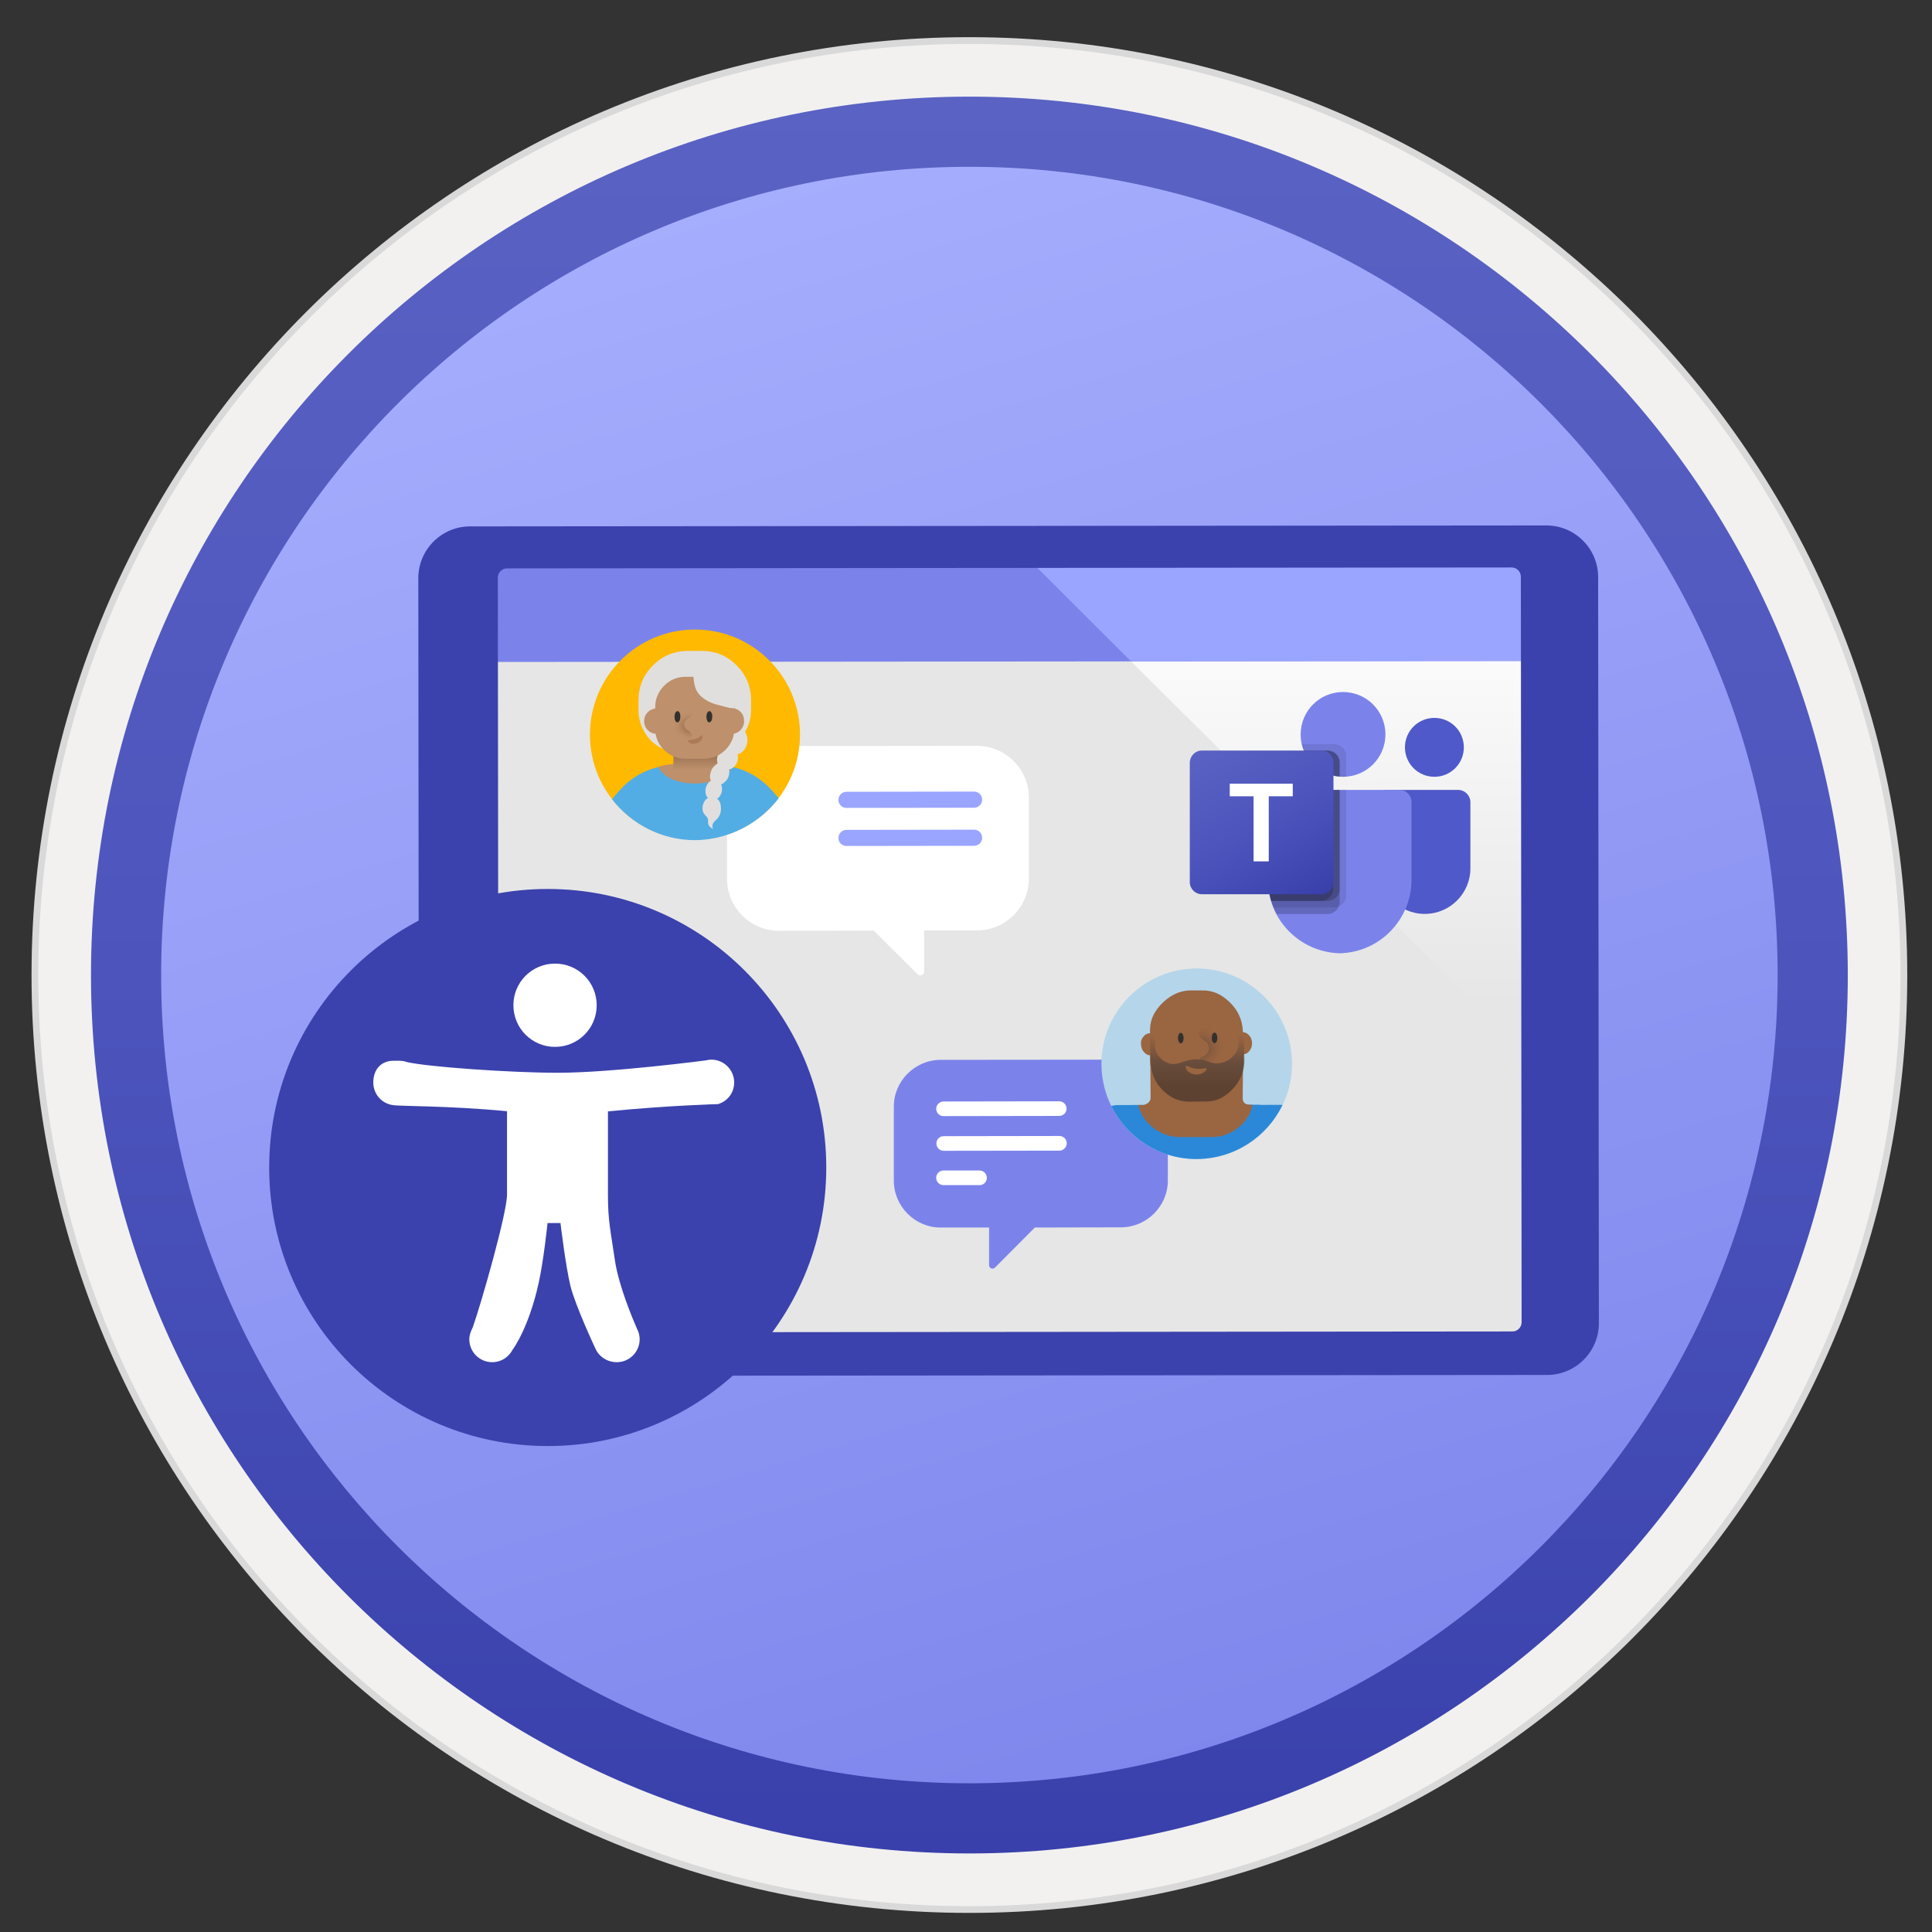 <svg width="103" height="103" viewBox="0 0 103 103" fill="none" xmlns="http://www.w3.org/2000/svg">
<rect x="0" y="0" width="103" height="103" fill="#333333" stroke="none"/>
<path d="M51.681 98.792C25.831 98.792 4.871 77.842 4.871 51.982C4.871 26.122 25.831 5.172 51.681 5.172C77.531 5.172 98.491 26.132 98.491 51.982C98.491 77.832 77.531 98.792 51.681 98.792Z" fill="url(#paint0_linear)"/>
<path fill-rule="evenodd" clip-rule="evenodd" d="M51.681 1.982C79.291 1.982 101.681 24.372 101.681 51.982C101.681 79.592 79.291 101.982 51.681 101.982C24.071 101.982 1.681 79.592 1.681 51.982C1.681 24.372 24.071 1.982 51.681 1.982ZM51.681 97.742C76.951 97.742 97.441 77.252 97.441 51.982C97.441 26.712 76.951 6.222 51.681 6.222C26.411 6.222 5.921 26.712 5.921 51.982C5.921 77.252 26.411 97.742 51.681 97.742Z" fill="#D9D9D9"/>
<path fill-rule="evenodd" clip-rule="evenodd" d="M97.581 51.983C97.581 77.333 77.031 97.883 51.681 97.883C26.331 97.883 5.781 77.333 5.781 51.983C5.781 26.633 26.331 6.083 51.681 6.083C77.031 6.083 97.581 26.633 97.581 51.983ZM51.681 2.343C79.1 2.343 101.321 24.563 101.321 51.983C101.321 79.403 79.091 101.623 51.681 101.623C24.261 101.623 2.041 79.393 2.041 51.983C2.041 24.563 24.261 2.343 51.681 2.343Z" fill="#F2F1F0"/>
<path fill-rule="evenodd" clip-rule="evenodd" d="M51.681 95.072C27.881 95.072 8.591 75.782 8.591 51.982C8.591 28.182 27.881 8.892 51.681 8.892C75.481 8.892 94.771 28.182 94.771 51.982C94.771 75.782 75.481 95.072 51.681 95.072ZM98.511 51.982C98.511 77.842 77.541 98.812 51.681 98.812C25.821 98.812 4.851 77.842 4.851 51.982C4.851 26.122 25.821 5.152 51.681 5.152C77.541 5.152 98.511 26.112 98.511 51.982Z" fill="url(#paint1_linear)"/>
<path d="M81.661 71.773L26.041 71.823C25.851 71.823 25.701 71.673 25.701 71.483L25.661 29.933C25.661 29.743 25.811 29.593 26.001 29.593L81.621 29.543C81.811 29.543 81.961 29.693 81.961 29.883L82.001 71.433C82.001 71.613 81.851 71.773 81.661 71.773Z" fill="#E6E6E6"/>
<path d="M79.71 30.023L55.06 30.043L81.201 56.062L81.18 31.492C81.191 30.683 80.531 30.023 79.71 30.023Z" fill="url(#paint2_linear)"/>
<path d="M81.111 31.032C80.921 30.452 80.361 30.022 79.711 30.032L26.361 30.082C25.551 30.082 24.891 30.742 24.891 31.552V35.292L81.111 35.242V31.032Z" fill="#7B83EB"/>
<path d="M81.191 35.233C81.191 35.233 82.051 30.023 81.241 30.023L55.071 30.043L60.281 35.242L81.191 35.233Z" fill="#99A5FF"/>
<path d="M82.441 28.013L25.061 28.063C23.541 28.063 22.301 29.303 22.301 30.823L22.341 70.593C22.341 72.113 23.581 73.353 25.101 73.353L82.481 73.303C84.001 73.303 85.241 72.063 85.241 70.543L85.201 30.773C85.201 29.243 83.961 28.013 82.441 28.013ZM81.121 70.493C81.121 70.763 80.901 70.983 80.631 70.983L27.071 71.033C26.801 71.033 26.581 70.813 26.581 70.543L26.541 30.793C26.541 30.523 26.761 30.303 27.031 30.303L80.591 30.253C80.861 30.253 81.081 30.473 81.081 30.743L81.121 70.493Z" fill="#3B42AD"/>
<path d="M24.541 51.692C25.111 51.692 25.571 51.232 25.571 50.652C25.571 50.082 25.111 49.622 24.531 49.622C23.961 49.622 23.501 50.082 23.501 50.662C23.501 51.232 23.961 51.692 24.541 51.692Z" fill="#737373"/>
<path d="M29.201 77.093C37.401 77.093 44.051 70.443 44.051 62.243C44.051 54.043 37.401 47.393 29.201 47.393C21.001 47.393 14.351 54.043 14.351 62.243C14.351 70.443 21.001 77.093 29.201 77.093Z" fill="#3B42AD"/>
<path d="M29.591 55.812C30.821 55.812 31.811 54.822 31.811 53.592C31.811 52.362 30.821 51.372 29.591 51.372C28.361 51.372 27.371 52.362 27.371 53.592C27.371 54.822 28.361 55.812 29.591 55.812Z" fill="white"/>
<path d="M39.141 57.712C39.141 57.032 38.591 56.492 37.921 56.492C37.821 56.492 37.721 56.512 37.631 56.532C37.631 56.532 32.611 57.192 29.741 57.192C27.241 57.192 22.781 56.882 21.651 56.612C21.491 56.532 21.171 56.552 20.981 56.552C20.301 56.552 19.901 57.032 19.901 57.712C19.901 58.322 20.341 58.822 20.921 58.912C21.191 58.982 23.941 58.942 27.031 59.242C27.031 60.552 27.031 62.912 27.031 63.682C27.031 64.682 25.641 69.542 25.201 70.772C25.091 71.002 25.021 71.172 25.021 71.402C25.021 72.082 25.571 72.622 26.241 72.622C26.721 72.622 27.121 72.352 27.331 71.952C27.371 71.902 28.201 70.762 28.721 68.382C28.991 67.152 29.191 65.202 29.191 65.202H29.881C29.881 65.202 30.151 67.482 30.411 68.552C30.671 69.612 31.741 71.892 31.741 71.892C31.931 72.332 32.381 72.622 32.881 72.622C33.561 72.622 34.101 72.072 34.101 71.402C34.101 71.202 34.051 71.012 33.961 70.842C33.751 70.362 32.981 68.552 32.781 67.182C32.551 65.602 32.411 65.082 32.411 63.702C32.411 62.762 32.411 60.552 32.411 59.252C35.611 58.932 38.311 58.862 38.311 58.862V58.852C38.791 58.702 39.141 58.252 39.141 57.712Z" fill="white"/>
<path d="M59.751 56.493L50.151 56.503C48.781 56.503 47.641 57.633 47.651 59.013V62.943C47.651 64.313 48.781 65.453 50.161 65.443H52.731V67.453C52.731 67.613 52.921 67.693 53.041 67.583L55.171 65.443L59.761 65.433C61.131 65.433 62.271 64.303 62.261 62.923V58.983C62.251 57.613 61.131 56.493 59.751 56.493Z" fill="#7B83EB"/>
<path d="M56.471 59.493L50.301 59.503C50.081 59.503 49.911 59.323 49.911 59.113C49.911 58.903 50.091 58.723 50.301 58.723L56.471 58.713C56.691 58.713 56.861 58.893 56.861 59.103C56.861 59.313 56.691 59.493 56.471 59.493Z" fill="white"/>
<path d="M56.481 61.343L50.311 61.352C50.091 61.352 49.921 61.172 49.921 60.962C49.921 60.742 50.101 60.572 50.311 60.572L56.481 60.562C56.701 60.562 56.871 60.742 56.871 60.953C56.871 61.163 56.691 61.343 56.481 61.343Z" fill="white"/>
<path d="M52.221 63.182H50.301C50.081 63.182 49.911 63.002 49.911 62.792C49.911 62.572 50.091 62.402 50.301 62.402H52.221C52.441 62.402 52.611 62.582 52.611 62.792C52.611 63.012 52.441 63.182 52.221 63.182Z" fill="white"/>
<path d="M63.801 61.793C66.601 61.793 68.881 59.513 68.881 56.713C68.881 53.913 66.601 51.633 63.801 51.633C61.001 51.633 58.721 53.913 58.721 56.713C58.721 59.513 60.991 61.793 63.801 61.793Z" fill="#B5D5EA"/>
<path d="M68.371 58.912C68.341 58.912 68.311 58.902 68.271 58.902L63.761 58.912H59.611C59.491 58.912 59.361 58.932 59.241 58.962C60.081 60.642 61.801 61.792 63.791 61.792C65.811 61.782 67.551 60.612 68.371 58.912Z" fill="#2B88D8"/>
<path d="M67.181 58.992L67.201 58.902L60.281 58.912L60.301 59.002C60.441 59.602 60.761 60.082 61.251 60.462C61.741 60.842 62.301 61.022 62.931 61.022H64.581C64.941 61.022 65.291 60.962 65.611 60.822C65.931 60.682 66.221 60.502 66.481 60.252C66.831 59.902 67.071 59.472 67.181 58.992Z" fill="#2B88D8"/>
<path d="M61.491 60.132C61.911 60.452 62.381 60.622 62.921 60.622H64.571C65.191 60.622 65.731 60.402 66.181 59.972C66.491 59.672 66.691 59.322 66.781 58.902L60.681 58.912C60.811 59.412 61.081 59.812 61.491 60.132Z" fill="#9A6541"/>
<path d="M63.331 56.993C63.411 57.053 63.511 57.093 63.611 57.113C63.721 57.133 63.821 57.133 63.921 57.123C64.061 57.103 64.151 57.043 64.211 56.963C64.231 56.943 64.231 56.923 64.231 56.903C64.221 56.883 64.211 56.863 64.201 56.853C64.181 56.833 64.161 56.833 64.131 56.833L64.111 56.843C64.011 56.873 63.881 56.873 63.691 56.843C63.591 56.823 63.521 56.793 63.471 56.773C63.401 56.743 63.341 56.713 63.301 56.673L63.291 56.653C63.241 56.613 63.201 56.613 63.161 56.653C63.131 56.673 63.121 56.703 63.141 56.743C63.161 56.853 63.221 56.933 63.331 56.993Z" fill="#9A6541"/>
<path d="M66.251 58.522C66.251 58.212 66.281 55.402 66.281 55.402L61.321 55.592L61.341 58.542C61.331 58.872 60.861 58.942 60.861 58.942C61.201 59.322 62.461 59.822 63.871 59.722C65.401 59.702 66.211 59.232 66.621 58.902C66.621 58.902 66.241 58.922 66.251 58.522Z" fill="#9A6541"/>
<path d="M65.891 56.053C65.991 56.163 66.111 56.222 66.261 56.212C66.401 56.203 66.521 56.153 66.611 56.023C66.711 55.903 66.751 55.763 66.751 55.602C66.741 55.432 66.691 55.292 66.581 55.182C66.481 55.072 66.361 55.023 66.211 55.023C66.071 55.032 65.951 55.093 65.861 55.212C65.761 55.333 65.721 55.472 65.721 55.633C65.731 55.812 65.781 55.953 65.891 56.053Z" fill="#9A6541"/>
<path d="M60.831 55.683C60.841 55.853 60.891 55.993 61.001 56.103C61.101 56.213 61.221 56.273 61.371 56.263C61.511 56.253 61.631 56.203 61.721 56.083C61.811 55.963 61.861 55.823 61.851 55.663C61.841 55.503 61.791 55.363 61.681 55.243C61.581 55.133 61.461 55.083 61.311 55.083C61.171 55.093 61.051 55.143 60.961 55.263C60.861 55.373 60.811 55.513 60.831 55.683Z" fill="#9A6541"/>
<path d="M61.311 55.063V56.563C61.331 57.153 61.581 57.733 62.011 58.143C62.441 58.553 62.961 58.733 63.541 58.723L64.251 58.693C64.841 58.673 65.331 58.443 65.741 58.003C66.151 57.563 66.291 57.133 66.291 56.513L66.261 55.003C66.241 54.373 65.991 53.843 65.551 53.423C65.091 52.993 64.651 52.783 64.031 52.803H63.431C62.811 52.823 62.311 53.113 61.881 53.563C61.461 54.033 61.291 54.443 61.311 55.063Z" fill="#9A6541"/>
<path d="M63.861 53.602L64.021 57.782L65.971 57.583L65.831 53.742L63.861 53.602Z" fill="url(#paint3_radial)"/>
<path opacity="0.75" d="M66.031 55.083V55.553C66.041 55.853 65.941 56.103 65.731 56.313C65.511 56.533 65.301 56.643 64.991 56.683C64.501 56.743 64.401 56.463 63.751 56.473C63.161 56.493 62.871 56.763 62.481 56.723C62.241 56.703 62.011 56.573 61.841 56.383C61.661 56.193 61.571 55.973 61.571 55.723L61.561 55.133L61.291 55.123L61.351 56.653C61.371 57.243 61.591 57.743 62.021 58.153C62.451 58.563 62.861 58.723 63.391 58.733L64.281 58.723C64.941 58.723 65.361 58.443 65.761 58.013C66.161 57.573 66.351 57.053 66.341 56.463L66.301 55.103L66.031 55.083Z" fill="url(#paint4_linear)"/>
<path d="M64.111 56.333C64.211 56.303 64.291 56.233 64.361 56.153C64.421 56.063 64.461 55.973 64.451 55.863C64.441 55.693 64.361 55.563 64.211 55.473C64.041 55.373 63.941 55.253 63.911 55.113L63.681 55.403C63.521 55.623 63.441 55.783 63.451 55.893C63.461 56.033 63.511 56.173 63.611 56.313C63.711 56.403 63.811 56.463 63.941 56.463C64.001 56.393 64.071 56.333 64.111 56.333Z" fill="#9A6541"/>
<path d="M64.321 57.023C64.261 57.123 64.171 57.182 64.061 57.233C63.961 57.273 63.841 57.292 63.721 57.282C63.611 57.273 63.501 57.233 63.401 57.163C63.301 57.102 63.231 57.002 63.211 56.892C63.201 56.862 63.221 56.833 63.261 56.822C63.281 56.812 63.291 56.822 63.301 56.833H63.311C63.481 56.922 63.621 56.962 63.771 56.972C63.921 56.992 64.081 56.983 64.261 56.943C64.291 56.932 64.321 56.962 64.331 56.992C64.341 57.002 64.331 57.023 64.321 57.023Z" fill="#9A6541"/>
<path d="M62.951 55.623C63.041 55.623 63.101 55.492 63.101 55.343C63.101 55.193 63.031 55.062 62.951 55.062C62.861 55.062 62.801 55.193 62.801 55.343C62.801 55.492 62.871 55.623 62.951 55.623Z" fill="#33312D"/>
<path d="M64.751 55.613C64.841 55.613 64.901 55.483 64.901 55.333C64.901 55.183 64.831 55.053 64.751 55.053C64.661 55.053 64.601 55.183 64.601 55.333C64.601 55.493 64.661 55.613 64.751 55.613Z" fill="#33312D"/>
<path d="M41.511 39.773L52.091 39.763C53.601 39.763 54.851 41.003 54.851 42.513V46.843C54.851 48.353 53.611 49.603 52.101 49.603H49.271V51.793C49.271 51.983 49.051 52.073 48.921 51.943L46.581 49.613L41.521 49.623C40.011 49.623 38.761 48.383 38.761 46.873V42.543C38.751 41.013 39.981 39.773 41.511 39.773Z" fill="white"/>
<path d="M45.131 43.072L51.931 43.062C52.171 43.062 52.361 42.872 52.361 42.632C52.361 42.392 52.171 42.202 51.931 42.202L45.131 42.212C44.891 42.212 44.701 42.402 44.701 42.642C44.691 42.872 44.881 43.072 45.131 43.072Z" fill="#99A5FF"/>
<path d="M45.131 45.102L51.931 45.092C52.171 45.092 52.361 44.902 52.361 44.662C52.361 44.422 52.171 44.232 51.931 44.232L45.131 44.242C44.891 44.242 44.701 44.432 44.701 44.672C44.691 44.912 44.891 45.102 45.131 45.102Z" fill="#99A5FF"/>
<path d="M37.051 44.763C40.141 44.763 42.651 42.252 42.651 39.163C42.651 36.072 40.141 33.562 37.051 33.562C33.961 33.562 31.451 36.072 31.451 39.163C31.451 42.263 33.961 44.773 37.051 44.763Z" fill="#FFB900"/>
<path d="M41.511 42.562C41.131 42.072 40.741 41.693 40.331 41.432C39.811 41.083 39.201 40.873 38.521 40.803C38.331 40.763 38.121 40.742 37.931 40.752H36.191C35.981 40.742 35.771 40.773 35.571 40.812C34.911 40.892 34.331 41.102 33.831 41.443C33.411 41.712 33.021 42.112 32.631 42.612C33.661 43.932 35.261 44.792 37.071 44.792C38.871 44.763 40.481 43.892 41.511 42.562Z" fill="#53ADE5"/>
<path d="M35.101 40.872C35.431 40.772 35.781 40.732 36.141 40.732H38.101C38.431 40.732 38.751 40.772 39.041 40.852C39.001 41.062 38.461 41.772 37.061 41.772C35.651 41.772 35.161 41.092 35.101 40.872Z" fill="#BE906B"/>
<path d="M35.901 41.323V39.473H38.251V41.323H35.901Z" fill="url(#paint5_linear)"/>
<path d="M34.041 37.852V37.332C34.041 36.602 34.301 35.982 34.811 35.472C35.321 34.962 35.941 34.702 36.671 34.702H37.411C38.141 34.702 38.761 34.962 39.271 35.472C39.781 35.982 40.041 36.602 40.041 37.332V37.852C40.041 38.462 39.831 38.992 39.381 39.432C38.951 39.862 38.421 40.092 37.811 40.092H36.231C35.621 40.092 35.091 39.882 34.651 39.432C34.261 38.982 34.041 38.462 34.041 37.852Z" fill="#E1DFDD"/>
<path d="M38.881 38.882C39.021 38.762 39.181 38.722 39.361 38.762C39.531 38.802 39.661 38.902 39.751 39.062C39.841 39.232 39.871 39.412 39.831 39.612C39.791 39.802 39.711 39.972 39.561 40.092C39.421 40.212 39.261 40.252 39.081 40.212C38.911 40.172 38.781 40.082 38.691 39.912C38.601 39.742 38.571 39.562 38.611 39.362C38.641 39.162 38.741 39.002 38.881 38.882Z" fill="#E1DFDD"/>
<path d="M38.281 40.263C38.341 40.113 38.441 39.993 38.581 39.923C38.731 39.853 38.871 39.843 39.011 39.893C39.151 39.943 39.251 40.043 39.311 40.193C39.361 40.333 39.351 40.483 39.301 40.633C39.241 40.783 39.131 40.903 38.991 40.983C38.851 41.053 38.711 41.063 38.571 41.013C38.431 40.963 38.331 40.853 38.271 40.713C38.211 40.563 38.211 40.413 38.281 40.263Z" fill="#E1DFDD"/>
<path d="M37.881 41.203C37.921 41.033 38.001 40.903 38.131 40.793C38.251 40.683 38.381 40.653 38.521 40.673C38.651 40.693 38.761 40.763 38.821 40.893C38.891 41.023 38.901 41.163 38.861 41.333C38.821 41.493 38.741 41.613 38.601 41.723C38.481 41.833 38.341 41.873 38.211 41.853C38.081 41.833 37.971 41.753 37.911 41.633C37.841 41.513 37.831 41.373 37.881 41.203Z" fill="#E1DFDD"/>
<path d="M38.001 41.572C38.121 41.552 38.231 41.582 38.331 41.662C38.421 41.752 38.481 41.862 38.491 42.012C38.501 42.162 38.471 42.292 38.391 42.422C38.321 42.542 38.211 42.612 38.101 42.652C37.981 42.682 37.871 42.652 37.771 42.572C37.671 42.482 37.621 42.372 37.611 42.222C37.601 42.072 37.631 41.942 37.711 41.812C37.781 41.692 37.881 41.612 38.001 41.572Z" fill="#E1DFDD"/>
<path d="M38.011 42.512C38.271 42.552 38.421 42.712 38.431 43.022C38.461 43.322 38.361 43.562 38.141 43.742C38.031 43.832 37.981 43.932 37.981 44.052C37.981 44.112 38.001 44.162 38.021 44.202L37.871 44.102C37.771 44.012 37.731 43.912 37.751 43.782C37.761 43.682 37.731 43.602 37.671 43.542C37.581 43.452 37.521 43.372 37.491 43.302C37.431 43.142 37.441 42.962 37.521 42.792C37.621 42.572 37.781 42.482 38.011 42.512Z" fill="#E1DFDD"/>
<path d="M37.541 36.082C37.981 36.082 38.361 36.242 38.681 36.552C38.991 36.862 39.151 37.242 39.151 37.682V38.832C39.151 39.272 38.991 39.652 38.681 39.972C38.361 40.292 37.981 40.452 37.541 40.452H36.541C36.101 40.452 35.721 40.292 35.401 39.982C35.091 39.672 34.931 39.292 34.931 38.852V37.702C34.931 37.262 35.091 36.882 35.401 36.562C35.721 36.242 36.101 36.082 36.541 36.082H37.541Z" fill="#BE906B"/>
<path d="M37.661 38.212C37.661 38.132 37.681 38.062 37.701 38.002C37.741 37.952 37.771 37.912 37.821 37.912C37.871 37.912 37.901 37.942 37.931 38.002C37.971 38.052 37.971 38.122 37.971 38.212C37.971 38.302 37.951 38.372 37.931 38.422C37.891 38.472 37.861 38.512 37.811 38.512C37.761 38.512 37.731 38.482 37.701 38.422C37.681 38.362 37.661 38.292 37.661 38.212Z" fill="#33312D"/>
<path d="M39.161 37.812C39.161 37.812 38.441 37.622 38.171 37.552C37.811 37.452 37.241 37.182 37.071 36.662C36.901 36.132 36.961 35.362 36.961 35.362L39.111 35.562L39.161 37.812Z" fill="#E1DFDD"/>
<path d="M35.571 37.872H36.921L36.911 39.512L35.571 39.502V37.872Z" fill="url(#paint6_radial)"/>
<path d="M35.961 38.212C35.961 38.132 35.981 38.062 36.001 38.002C36.041 37.952 36.071 37.912 36.121 37.912C36.171 37.912 36.201 37.942 36.231 38.002C36.271 38.052 36.271 38.122 36.271 38.212C36.271 38.302 36.251 38.372 36.231 38.422C36.191 38.472 36.161 38.512 36.111 38.512C36.061 38.512 36.031 38.482 36.001 38.422C35.971 38.372 35.961 38.302 35.961 38.212Z" fill="#33312D"/>
<path d="M38.811 37.753H39.001C39.191 37.753 39.351 37.823 39.481 37.953C39.611 38.083 39.671 38.253 39.671 38.443C39.671 38.633 39.601 38.793 39.471 38.933C39.341 39.063 39.181 39.123 38.991 39.123H38.801V37.753H38.811Z" fill="#BE906B"/>
<path d="M35.201 37.773H35.011C34.821 37.773 34.661 37.843 34.531 37.972C34.401 38.102 34.341 38.263 34.341 38.453C34.341 38.642 34.411 38.803 34.541 38.932C34.671 39.062 34.831 39.123 35.021 39.123H35.211V37.773H35.201Z" fill="#BE906B"/>
<path opacity="0.5" d="M36.751 39.452C36.801 39.452 36.861 39.442 36.911 39.432C36.961 39.422 37.021 39.402 37.071 39.392C37.121 39.372 37.181 39.352 37.221 39.332C37.261 39.302 37.311 39.282 37.361 39.232L37.371 39.222C37.391 39.202 37.421 39.202 37.441 39.222C37.451 39.232 37.451 39.242 37.451 39.252C37.461 39.342 37.421 39.432 37.361 39.492C37.301 39.552 37.231 39.602 37.151 39.622C37.071 39.652 36.991 39.662 36.911 39.652C36.831 39.642 36.731 39.612 36.691 39.522C36.681 39.492 36.681 39.472 36.711 39.452C36.721 39.442 36.731 39.442 36.741 39.442L36.751 39.452Z" fill="#9A6541"/>
<path d="M37.231 38.623C37.231 38.813 37.071 39.333 36.911 39.373C36.911 39.373 36.901 39.313 36.891 39.243C36.871 39.123 36.801 39.013 36.691 38.953C36.591 38.903 36.471 38.803 36.471 38.623C36.471 38.433 36.611 38.343 36.721 38.283C36.821 38.233 36.881 38.133 36.901 38.023C36.921 37.903 36.931 37.803 36.931 37.803C37.031 37.853 37.231 38.463 37.231 38.623Z" fill="#BE906B"/>
<path d="M73.861 42.112H77.731C78.101 42.112 78.391 42.412 78.391 42.772V46.292C78.391 47.632 77.301 48.722 75.961 48.722H75.951C74.611 48.722 73.521 47.632 73.521 46.292V42.452C73.511 42.262 73.671 42.112 73.861 42.112Z" fill="#5059C9"/>
<path d="M76.471 41.413C77.341 41.413 78.041 40.712 78.041 39.843C78.041 38.972 77.341 38.273 76.471 38.273C75.601 38.273 74.901 38.972 74.901 39.843C74.901 40.712 75.601 41.413 76.471 41.413Z" fill="#5059C9"/>
<path d="M71.601 41.413C72.851 41.413 73.861 40.403 73.861 39.153C73.861 37.903 72.851 36.893 71.601 36.893C70.351 36.893 69.341 37.903 69.341 39.153C69.331 40.403 70.351 41.413 71.601 41.413Z" fill="#7B83EB"/>
<path d="M74.611 42.112H68.231C67.871 42.122 67.581 42.422 67.591 42.782V46.802C67.541 48.972 69.251 50.762 71.421 50.822C73.591 50.772 75.301 48.972 75.251 46.802V42.782C75.261 42.412 74.971 42.112 74.611 42.112Z" fill="#7B83EB"/>
<path opacity="0.1" d="M71.771 42.112V47.742C71.771 48.002 71.611 48.232 71.371 48.332C71.291 48.362 71.211 48.382 71.131 48.382H67.901C67.851 48.272 67.811 48.152 67.781 48.032C67.661 47.632 67.601 47.222 67.601 46.802V42.782C67.591 42.422 67.881 42.122 68.241 42.112H71.771V42.112Z" fill="black"/>
<path opacity="0.2" d="M71.421 42.112V48.092C71.421 48.172 71.401 48.252 71.371 48.332C71.271 48.572 71.041 48.732 70.781 48.732H68.061C68.001 48.622 67.951 48.502 67.901 48.382C67.851 48.262 67.811 48.152 67.781 48.032C67.661 47.632 67.601 47.222 67.601 46.802V42.782C67.591 42.422 67.881 42.122 68.241 42.112H71.421V42.112Z" fill="black"/>
<path opacity="0.2" d="M71.421 42.112V47.392C71.421 47.742 71.131 48.022 70.781 48.032H67.771C67.651 47.632 67.591 47.222 67.591 46.802V42.782C67.581 42.422 67.871 42.122 68.231 42.112H71.421V42.112Z" fill="black"/>
<path opacity="0.2" d="M71.071 42.112V47.392C71.071 47.742 70.781 48.022 70.431 48.032H67.771C67.651 47.632 67.591 47.222 67.591 46.802V42.782C67.581 42.422 67.871 42.122 68.231 42.112H71.071V42.112Z" fill="black"/>
<path opacity="0.1" d="M71.771 40.313V41.413C71.711 41.413 71.661 41.423 71.601 41.423C71.541 41.423 71.491 41.423 71.431 41.413C71.311 41.403 71.201 41.383 71.081 41.353C70.381 41.183 69.791 40.693 69.511 40.023C69.461 39.913 69.421 39.793 69.401 39.673H71.141C71.481 39.673 71.771 39.963 71.771 40.313Z" fill="black"/>
<path opacity="0.2" d="M71.421 40.653V41.403C71.301 41.393 71.191 41.373 71.071 41.343C70.371 41.173 69.781 40.683 69.501 40.013H70.781C71.141 40.023 71.421 40.303 71.421 40.653Z" fill="black"/>
<path opacity="0.2" d="M71.421 40.653V41.403C71.301 41.393 71.191 41.373 71.071 41.343C70.371 41.173 69.781 40.683 69.501 40.013H70.781C71.141 40.023 71.421 40.303 71.421 40.653Z" fill="black"/>
<path opacity="0.2" d="M71.071 40.653V41.343C70.371 41.173 69.781 40.683 69.501 40.013H70.431C70.791 40.023 71.071 40.303 71.071 40.653Z" fill="black"/>
<path d="M64.071 40.013H70.451C70.801 40.013 71.091 40.303 71.091 40.653V47.033C71.091 47.383 70.801 47.673 70.451 47.673H64.071C63.721 47.673 63.431 47.383 63.431 47.033V40.653C63.441 40.303 63.721 40.013 64.071 40.013Z" fill="url(#paint7_linear)"/>
<path d="M68.921 42.452H67.641V45.922H66.831V42.452H65.561V41.782H68.921V42.452Z" fill="white"/>
<defs>
<linearGradient id="paint0_linear" x1="36.623" y1="1.543" x2="66.86" y2="102.834" gradientUnits="userSpaceOnUse">
<stop stop-color="#A9B1FF"/>
<stop offset="1" stop-color="#7B83EB"/>
</linearGradient>
<linearGradient id="paint1_linear" x1="51.681" y1="5.152" x2="51.681" y2="98.812" gradientUnits="userSpaceOnUse">
<stop stop-color="#5A62C3"/>
<stop offset="0.5" stop-color="#4D55BD"/>
<stop offset="1" stop-color="#3940AB"/>
</linearGradient>
<linearGradient id="paint2_linear" x1="68.144" y1="56.075" x2="68.12" y2="30.03" gradientUnits="userSpaceOnUse">
<stop offset="0.099" stop-color="#E6E6E6"/>
<stop offset="0.951" stop-color="white"/>
</linearGradient>
<radialGradient id="paint3_radial" cx="0" cy="0" r="1" gradientUnits="userSpaceOnUse" gradientTransform="translate(63.957 55.882) rotate(177.844) scale(1.386 1.216)">
<stop stop-color="#59453A"/>
<stop offset="1" stop-color="#9A6541" stop-opacity="0"/>
</radialGradient>
<linearGradient id="paint4_linear" x1="63.813" y1="57.939" x2="63.815" y2="55.191" gradientUnits="userSpaceOnUse">
<stop offset="0.014" stop-color="#48372D"/>
<stop offset="0.481" stop-color="#59453A"/>
<stop offset="1" stop-color="#9A6541"/>
</linearGradient>
<linearGradient id="paint5_linear" x1="37.082" y1="41.014" x2="37.081" y2="40.353" gradientUnits="userSpaceOnUse">
<stop stop-color="#BE906B"/>
<stop offset="0.992" stop-color="#9F7757"/>
</linearGradient>
<radialGradient id="paint6_radial" cx="0" cy="0" r="1" gradientUnits="userSpaceOnUse" gradientTransform="translate(36.915 38.704) rotate(-179.968) scale(1.059 0.783)">
<stop stop-color="#744D2C"/>
<stop offset="1" stop-color="#BE906B" stop-opacity="0"/>
</radialGradient>
<linearGradient id="paint7_linear" x1="64.761" y1="39.512" x2="69.757" y2="48.165" gradientUnits="userSpaceOnUse">
<stop stop-color="#5A62C3"/>
<stop offset="0.5" stop-color="#4D55BD"/>
<stop offset="1" stop-color="#3940AB"/>
</linearGradient>
</defs>
</svg>
